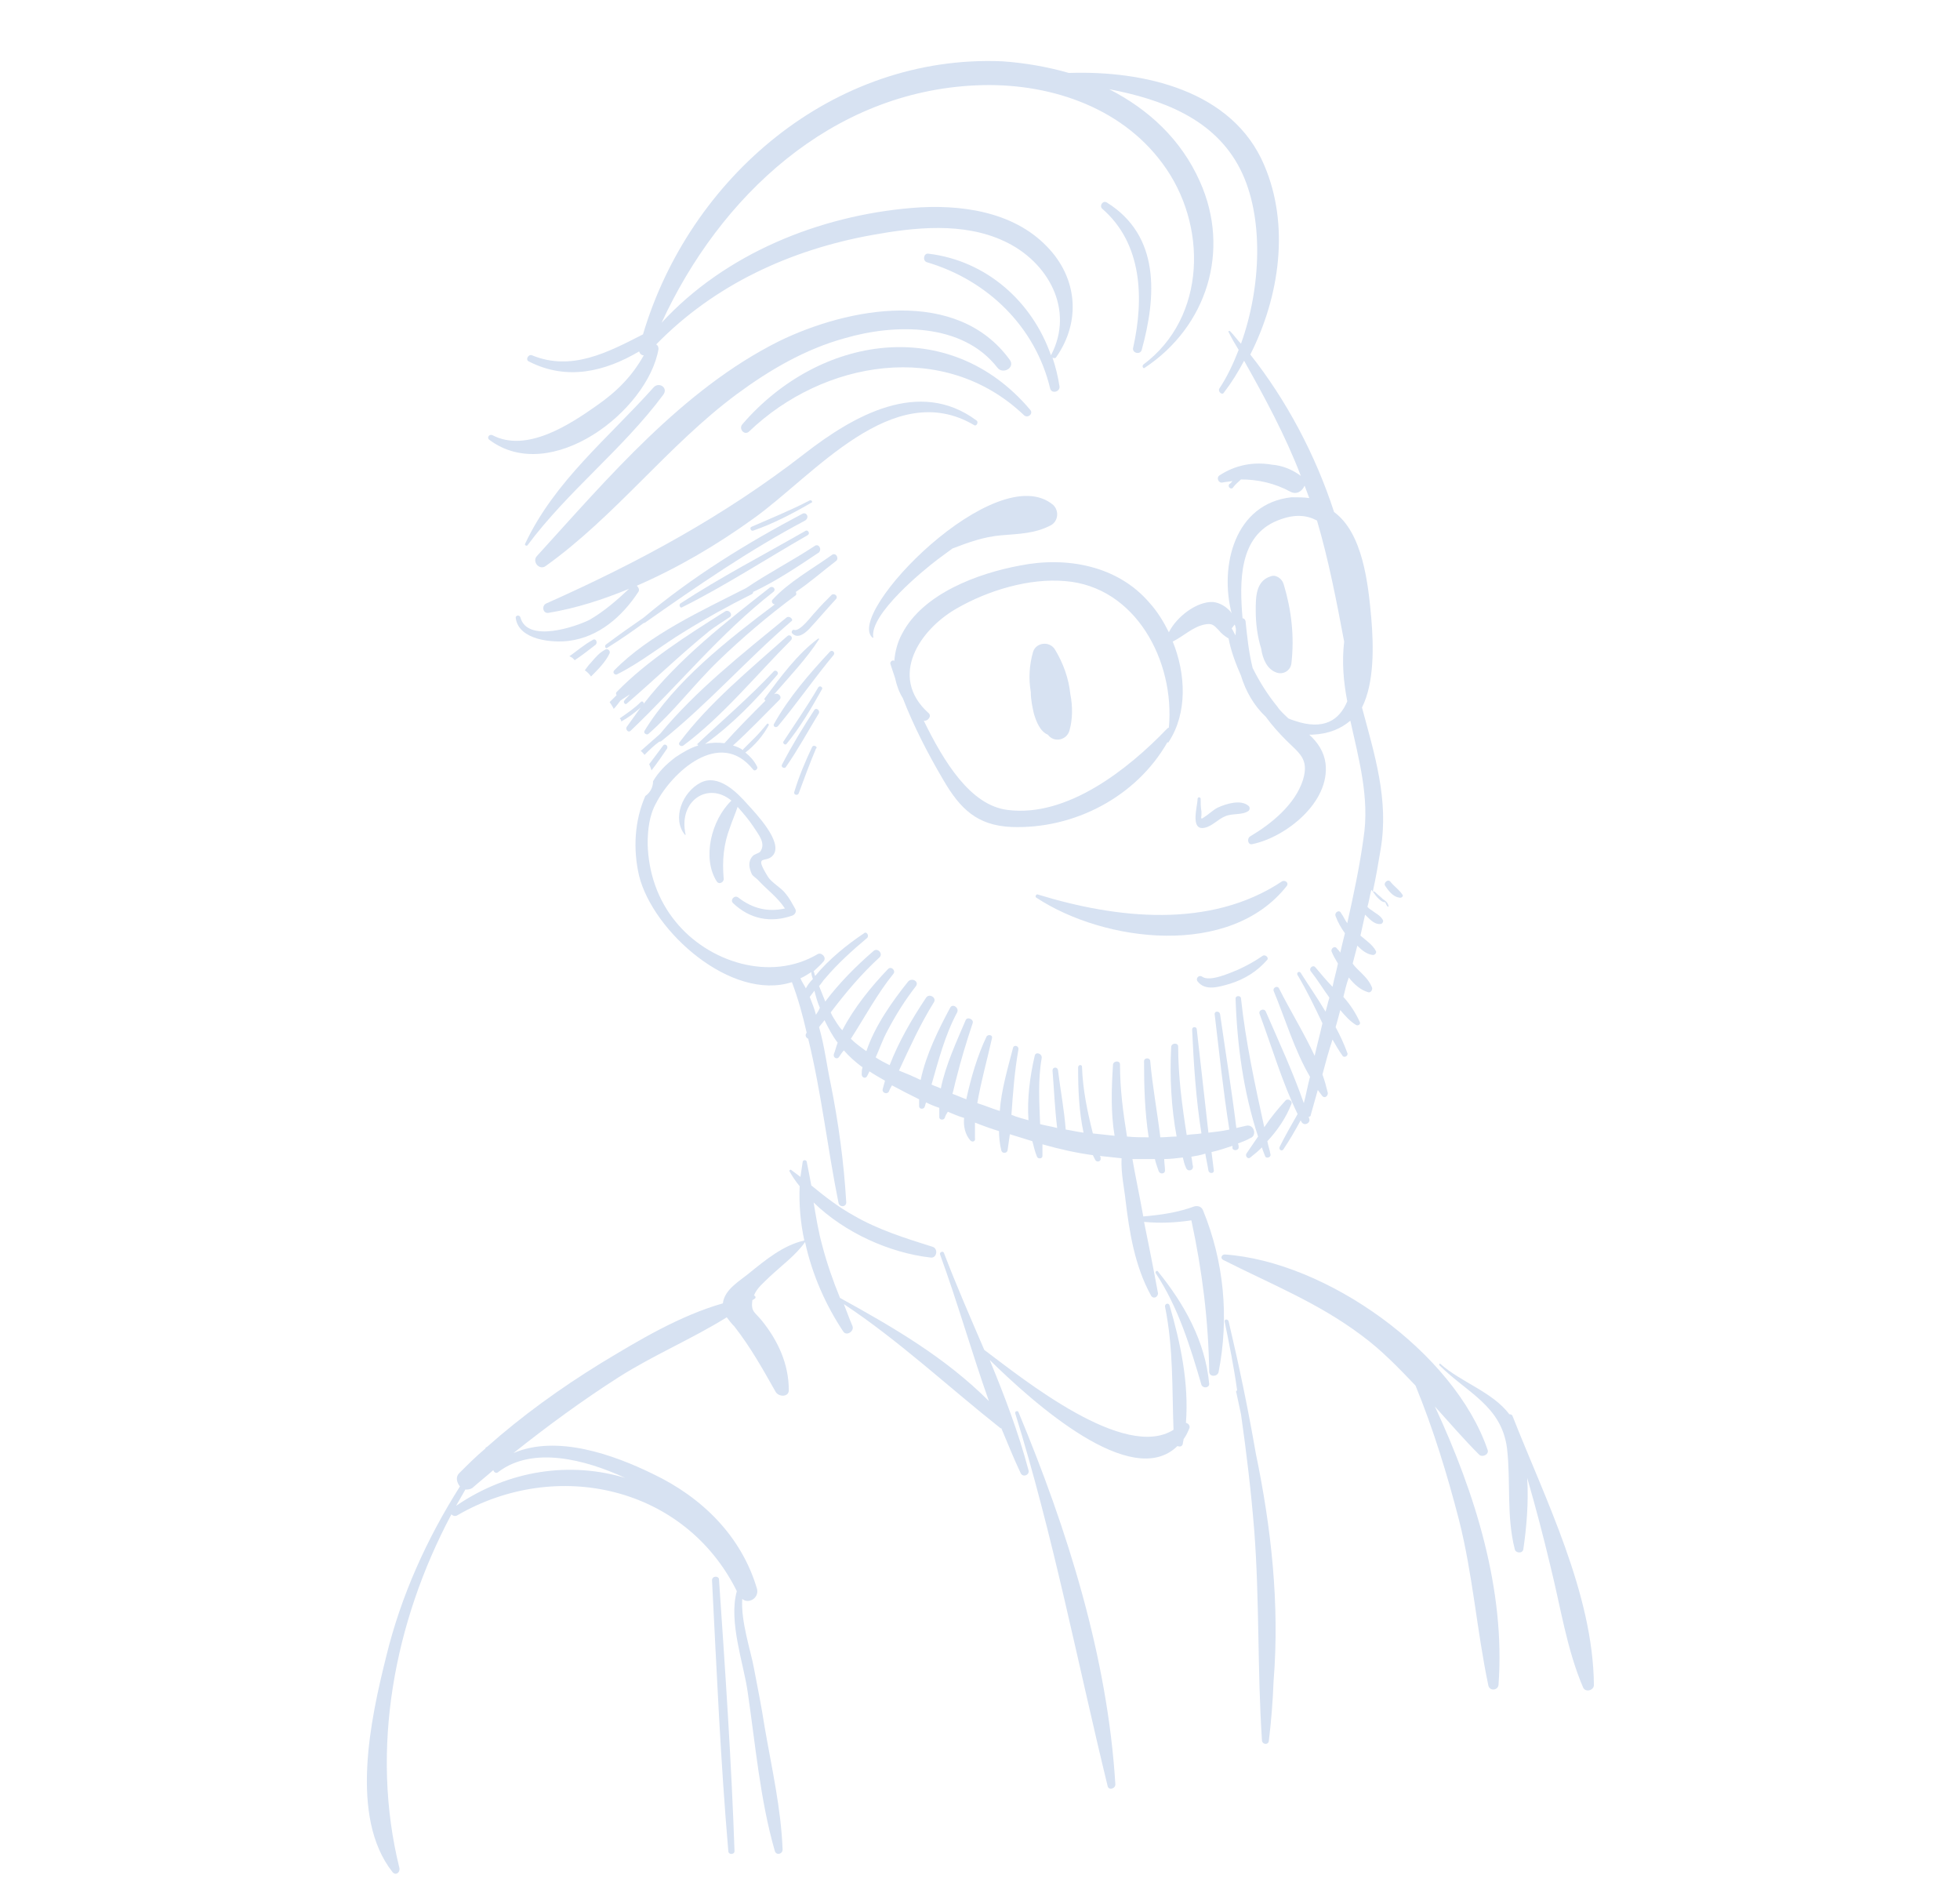<?xml version="1.0" encoding="utf-8"?>
<!-- Generator: Adobe Illustrator 18.0.0, SVG Export Plug-In . SVG Version: 6.00 Build 0)  -->
<!DOCTYPE svg PUBLIC "-//W3C//DTD SVG 1.1//EN" "http://www.w3.org/Graphics/SVG/1.1/DTD/svg11.dtd">
<svg version="1.1" id="Socialmedia_Icons_and_cartoons"
	 xmlns="http://www.w3.org/2000/svg" xmlns:xlink="http://www.w3.org/1999/xlink" x="0px" y="0px" viewBox="0 0 252.7 244"
	 enable-background="new 0 0 252.7 244" xml:space="preserve">
<g>
	<g>
		<path fill="#D7E2F2" d="M165.7,141.9c-1,1.1-1.9,2.2-2.7,3.4c-1.2-5.5-2.4-11-3-16.6c0-0.4-0.7-0.4-0.7,0c0.2,6,1,12,2.9,17.8
			c-0.5,0.7-1,1.5-1.5,2.2c-0.2,0.3,0.2,0.8,0.5,0.5c0.5-0.4,1-0.8,1.5-1.3c0.1,0.4,0.3,0.8,0.4,1.1c0.1,0.4,0.8,0.2,0.7-0.2
			c-0.1-0.6-0.3-1.1-0.4-1.7c1.3-1.4,2.4-3,3.1-4.8C166.7,141.9,166,141.5,165.7,141.9z"/>
		<path fill="#D7E2F2" d="M138,89.5c-0.2-2-0.9-4-2-5.8c-0.7-1.1-2.4-0.9-2.8,0.3c-0.5,1.7-0.6,3.5-0.3,5.2c0,1,0.2,1.9,0.4,2.8
			c0.3,1,0.8,2.3,1.8,2.7c0,0,0,0,0,0c0.8,1.1,2.5,0.7,2.8-0.6C138.3,92.7,138.3,91,138,89.5z"/>
		<path fill="#D7E2F2" d="M165.5,75.3c-0.2-0.7-1-1.3-1.7-1c-1.9,0.6-1.9,2.7-1.9,4.4c0,1.6,0.2,3.3,0.7,4.9c0.2,1.4,0.8,2.7,2,3.1
			c0.9,0.3,1.8-0.3,1.9-1.2C166.9,82,166.5,78.6,165.5,75.3z"/>
		<path fill="#D7E2F2" d="M135.8,65.1c-7.3-6.2-27,14-23.3,17.1c0,0,0.1,0,0.1,0c-0.6-3,6.7-8.9,8.3-10.1c0.4-0.3,1.1-0.8,1.9-1.4
			c2.1-0.8,4-1.5,6.3-1.7c2.3-0.2,4.3-0.2,6.4-1.3C136.4,67.2,136.6,65.9,135.8,65.1z"/>
		<path fill="#D7E2F2" d="M161,103.9c-1-0.9-2.9-0.3-4,0.2c-0.6,0.3-1.2,0.9-1.7,1.2c-0.4,0.3-0.5,0.3-0.4-0.2c0-0.2,0-0.3,0-0.5
			c-0.1-0.6-0.1-1.1-0.1-1.6c0-0.3-0.4-0.3-0.4,0c0,0.9-1,4.1,0.9,3.7c1-0.2,1.7-1.1,2.7-1.5c1-0.4,2.2-0.1,3-0.7
			C161.1,104.4,161.2,104.1,161,103.9z"/>
		<path fill="#D7E2F2" d="M165.3,113.6c-9.3,6.2-21.4,4.8-31.5,1.7c-0.2-0.1-0.4,0.3-0.2,0.4c8.8,5.8,25,7.8,32.3-1.5
			C166.2,113.8,165.7,113.4,165.3,113.6z"/>
		<path fill="#D7E2F2" d="M162.8,123.2c-1,0.7-2.1,1.3-3.2,1.8c-1,0.4-3.6,1.6-4.6,0.9c-0.4-0.3-0.9,0.2-0.6,0.6
			c1,1.3,2.8,0.7,4.2,0.3c1.9-0.6,3.5-1.6,4.8-3.1C163.6,123.4,163.1,123,162.8,123.2z"/>
		<path fill="#D7E2F2" d="M107.8,102.2"/>
		<path fill="#D7E2F2" d="M102.5,117.1c-0.4-0.7-0.7-1.3-1.2-1.9c-0.6-0.8-1.8-1.4-2.3-2.2c-1.9-3.1-0.2-1.6,0.7-2.8
			c1.3-1.7-2.4-5.5-3.3-6.5c-1.4-1.6-3.8-4-6.1-2.8c-2.3,1.2-3.7,4.6-2,6.7c0,0,0.1,0,0.1,0c-1-4.4,2.9-6.9,5.9-4.4
			c-2.6,2.5-3.8,7.4-1.9,10.4c0.3,0.5,1,0.1,0.9-0.4c-0.2-2.3,0-4.4,0.8-6.5c0.3-0.9,0.7-1.8,1-2.7c0.7,0.8,1.4,1.6,2,2.5
			c0.7,1.1,1.7,2.2,0.9,3.3c-0.2,0.2-0.8,0.3-1,0.6c-0.6,0.7-0.4,1.5-0.1,2.2c0.1,0.3,0.5,0.5,0.8,0.8c1.3,1.4,2.5,2.2,3.5,3.7
			c-2.2,0.5-4.2,0-6-1.4c-0.5-0.4-1.1,0.3-0.7,0.7c2.2,2.1,4.9,2.6,7.7,1.6C102.6,117.8,102.7,117.4,102.5,117.1z"/>
		<path fill="#D7E2F2" d="M180.8,115.3c-0.4-0.6-1-1-1.5-1.6c-0.3-0.5-1,0.1-0.7,0.5c0.4,0.6,1,1.4,1.8,1.5
			C180.7,115.8,181,115.5,180.8,115.3z"/>
		<path fill="#D7E2F2" d="M160.7,145.1c-0.4,0.1-0.9,0.2-1.3,0.3c-0.6-4.9-1.4-9.8-2.1-14.7c-0.1-0.4-0.7-0.4-0.7,0
			c0.6,5,1.1,9.9,1.9,14.9c-0.9,0.2-1.8,0.3-2.7,0.4c-0.5-4.4-1-8.9-1.5-13.3c0-0.4-0.6-0.4-0.6,0c0.2,4.5,0.5,9,1.2,13.4
			c-0.6,0.1-1.3,0.1-1.9,0.2c-0.6-3.8-1.1-7.6-1.1-11.4c0-0.5-0.8-0.5-0.9,0c-0.2,3.9,0,7.8,0.7,11.6c-0.7,0-1.4,0.1-2.1,0.1
			c-0.4-3.3-1-6.5-1.3-9.8c0-0.5-0.8-0.5-0.8,0c0,3.3,0.1,6.6,0.6,9.8c-0.9,0-1.8,0-2.8-0.1c-0.5-3.1-0.9-6.1-0.9-9.3
			c0-0.5-0.8-0.5-0.9,0c-0.2,3.1-0.3,6.2,0.2,9.2c-0.9-0.1-1.9-0.2-2.8-0.3c-0.7-2.8-1.3-5.6-1.4-8.6c0-0.3-0.5-0.3-0.5,0.1
			c0,2.8,0.1,5.6,0.7,8.4c-0.8-0.1-1.6-0.3-2.3-0.4c-0.2-2.6-0.7-5.2-1-7.7c-0.1-0.4-0.7-0.4-0.7,0.1c0.2,2.5,0.3,5,0.6,7.4
			c-0.7-0.2-1.5-0.3-2.2-0.5c-0.1-2.8-0.3-5.6,0.2-8.5c0.1-0.6-0.8-0.9-0.9-0.3c-0.6,2.6-1,5.5-0.8,8.3c-0.7-0.2-1.5-0.4-2.2-0.7
			c0.2-2.8,0.4-5.6,0.9-8.4c0.1-0.5-0.6-0.7-0.7-0.2c-0.7,2.7-1.5,5.4-1.7,8.1c-1-0.3-1.9-0.7-2.9-1c0.5-2.9,1.3-5.7,1.9-8.4
			c0.1-0.4-0.5-0.5-0.7-0.2c-1.2,2.5-2,5.3-2.6,8c0,0,0,0.1,0,0.1c-0.6-0.2-1.2-0.5-1.8-0.7c0.2-0.7,0.3-1.3,0.5-2
			c0.6-2.4,1.3-4.7,2.1-7.1c0.2-0.5-0.7-0.9-0.9-0.4c-1.1,2.6-2.6,5.8-3.2,8.8c-0.4-0.2-0.8-0.3-1.2-0.5c0.9-3.1,1.7-6.3,3.3-9.3
			c0.3-0.6-0.6-1.2-0.9-0.6c-1.5,2.8-3.1,6-3.8,9.3c-0.3-0.1-0.6-0.3-0.9-0.4c-0.6-0.3-1.2-0.5-1.9-0.8c1.4-3,2.7-5.9,4.5-8.8
			c0.4-0.6-0.6-1.2-1-0.6c-1.8,2.7-3.5,5.6-4.7,8.7c-0.6-0.3-1.2-0.6-1.8-1c0.5-1.1,0.9-2.3,1.5-3.4c1.1-2.1,2.3-4,3.7-5.8
			c0.4-0.6-0.5-1.1-1-0.6c-2,2.5-4.3,5.7-5.4,9c-0.7-0.5-1.4-1-2-1.6c1.8-2.8,3.4-5.8,5.5-8.4c0.3-0.4-0.3-1-0.7-0.6
			c-2.2,2.3-4.4,5-5.9,7.9c-0.3-0.3-0.5-0.6-0.7-0.9c-0.3-0.5-0.6-0.9-0.8-1.4c1.9-2.5,3.9-4.9,6.3-7.1c0.5-0.5-0.3-1.3-0.8-0.8
			c-2.2,1.9-4.4,4.1-6.2,6.5c-0.3-0.7-0.5-1.3-0.8-2c0.3-0.3,0.5-0.7,0.8-1c1.6-1.9,3.5-3.6,5.4-5.2c0.3-0.3-0.1-0.9-0.4-0.6
			c-2.1,1.4-4.5,3.3-6.3,5.5c-0.1-0.2-0.1-0.4-0.2-0.6c0.4-0.4,0.9-0.8,1.3-1.3c0.4-0.5-0.3-1.2-0.8-0.9c-6.1,3.6-14.1,1-18.3-4.2
			c-2.3-2.8-3.5-6.3-3.6-10c0-1.8,0.2-3.7,1.1-5.3c2-3.9,8.2-9.7,12.5-4.3c0.2,0.3,0.7-0.1,0.5-0.4c-0.4-0.8-0.9-1.3-1.5-1.8
			c0,0,0,0,0,0c1.2-0.9,2.3-2.2,3-3.5c0.1-0.1-0.1-0.3-0.2-0.2c-0.5,0.6-1,1.2-1.5,1.7c-0.5,0.5-1.1,1.1-1.6,1.6c0,0,0,0.1,0,0.1
			c-0.4-0.3-0.9-0.5-1.3-0.6c2.1-1.9,4-3.9,6-5.9c0.4-0.4-0.2-1-0.7-0.7c2-2.3,4.2-4.6,5.8-7.1c0,0,0-0.1-0.1-0.1
			c-2.7,2-4.9,5-6.9,7.7c-0.1,0.1,0,0.3,0.1,0.3c-1.8,1.8-3.6,3.6-5.3,5.5c-0.8-0.1-1.6-0.1-2.5,0.1c3.5-2.5,6.5-5.6,9.3-8.9
			c0.3-0.3-0.2-0.8-0.5-0.4c-3.1,3.3-6.5,6.2-9.9,9.4C90,95.9,90,96,90,96.1c-1,0.3-2,0.9-2.9,1.5c-1.2,0.9-2.2,1.9-2.9,3.1
			c0,0.8-0.4,1.5-1,1.9c-1.4,3.2-1.6,6.9-0.8,10.3c1.8,7.2,11.9,16.2,19.7,13.7c0.8,2.1,1.4,4.3,1.9,6.5c0,0.1-0.1,0.1-0.1,0.2
			c-0.1,0.3,0.1,0.5,0.3,0.6c1.7,6.9,2.5,14.2,3.9,21.1c0.1,0.7,1.1,0.6,1-0.1c-0.3-5.1-1-10.2-2-15.2c-0.5-2.3-0.8-4.9-1.5-7.3
			c0.2-0.3,0.5-0.6,0.7-0.9c0.5,1,1,2,1.7,2.9c-0.2,0.5-0.3,1-0.5,1.5c-0.1,0.5,0.5,0.7,0.7,0.3c0.2-0.3,0.4-0.6,0.6-0.8
			c0.7,0.8,1.5,1.5,2.3,2.1c0,0,0.1,0,0.1,0.1c-0.1,0.3-0.1,0.6-0.1,0.9c0,0.4,0.5,0.6,0.7,0.2c0.1-0.2,0.2-0.4,0.3-0.6
			c0.6,0.4,1.3,0.8,2,1.2c-0.1,0.4-0.2,0.7-0.3,1.1c-0.1,0.5,0.6,0.7,0.8,0.3c0.1-0.3,0.3-0.6,0.4-0.8c1.1,0.6,2.3,1.2,3.5,1.8
			c0,0.3,0,0.6,0,0.9c0,0.4,0.6,0.4,0.7,0.1c0.1-0.2,0.1-0.4,0.2-0.6c0.6,0.3,1.1,0.5,1.7,0.7c0,0.4,0,0.8,0,1.2
			c0,0.4,0.6,0.4,0.7,0.1c0.1-0.3,0.2-0.5,0.4-0.8c0.7,0.3,1.4,0.6,2.1,0.8c-0.1,1,0.1,2.1,0.8,2.9c0.3,0.3,0.7,0.1,0.6-0.3
			c0-0.7,0-1.4,0-2c1,0.4,2.1,0.8,3.1,1.1c0,0.8,0.1,1.7,0.3,2.5c0.1,0.4,0.7,0.4,0.8,0c0.1-0.7,0.2-1.4,0.3-2.1
			c1,0.3,1.9,0.6,2.9,0.9c0.2,0.7,0.3,1.3,0.6,2c0.1,0.3,0.7,0.3,0.7-0.1c0-0.5,0-1,0-1.5c2.1,0.6,4.3,1.1,6.5,1.4
			c0.1,0.2,0.2,0.4,0.3,0.6c0.2,0.4,0.8,0.2,0.7-0.2c0-0.1,0-0.2-0.1-0.3c0.9,0.1,1.9,0.2,2.8,0.3c-0.1,1.9,0.4,4.2,0.5,5.3
			c0.5,4.2,1.2,8.6,3.3,12.4c0.3,0.5,0.9,0.2,0.9-0.3c-0.1-0.6-0.9-4.8-1.8-9.2c2.1,0.2,4.1,0.1,6.1-0.2c1.4,6.5,2.2,12.9,2.3,19.5
			c0,0.7,1,0.7,1.2,0.1c1.4-7.1,0.7-14.3-2-20.9c-0.2-0.5-0.7-0.6-1.1-0.5c-2.2,0.8-4.3,1.1-6.6,1.3c-0.5-2.8-1.1-5.6-1.4-7.4
			c1,0,1.9,0,2.9,0c0.1,0.5,0.3,1,0.5,1.6c0.2,0.4,0.8,0.3,0.8-0.1c0-0.5-0.1-1-0.1-1.5c0.8,0,1.6-0.1,2.4-0.2
			c0.1,0.4,0.2,0.9,0.4,1.3c0.2,0.6,1,0.4,0.9-0.2c-0.1-0.4-0.1-0.8-0.2-1.2c0.6-0.1,1.2-0.2,1.8-0.4c0.1,0.7,0.3,1.5,0.4,2.2
			c0.1,0.4,0.7,0.4,0.7,0c-0.1-0.8-0.2-1.6-0.3-2.4c0.9-0.2,1.8-0.5,2.7-0.8c0,0.1,0,0.2,0,0.3c0.1,0.4,0.8,0.3,0.8-0.1
			c0-0.2,0-0.3-0.1-0.5c0.5-0.2,1.1-0.4,1.6-0.7C162.1,146.4,161.7,144.9,160.7,145.1z M103.9,127.4c-0.2-0.4-0.5-0.8-0.7-1.3
			c0.5-0.2,0.9-0.5,1.4-0.8c0,0.3,0.1,0.6,0.2,0.9C104.4,126.6,104.1,127,103.9,127.4z M105.2,130.8c-0.2-0.8-0.5-1.5-0.8-2.3
			c0.2-0.3,0.4-0.5,0.6-0.8c0.2,0.8,0.4,1.5,0.7,2.2C105.6,130.2,105.4,130.5,105.2,130.8z"/>
		<path fill="#D7E2F2" d="M107,84c-2.7,2.9-5.3,5.9-7.2,9.3c-0.2,0.3,0.2,0.6,0.5,0.3c2.5-3,4.7-6.2,7.2-9.2
			C107.7,84.1,107.3,83.7,107,84z"/>
		<path fill="#D7E2F2" d="M105.5,88.6c-1.4,2.4-3,4.7-4.5,7c-0.1,0.2,0.2,0.5,0.4,0.3c1.8-2.2,3.2-4.6,4.6-7.1
			C106.1,88.6,105.7,88.3,105.5,88.6z"/>
		<path fill="#D7E2F2" d="M105,91.5c-1.5,2.3-2.9,4.6-4.2,7.1c-0.1,0.3,0.3,0.5,0.5,0.3c1.6-2.3,2.9-4.7,4.3-7
			C105.7,91.5,105.2,91.2,105,91.5z"/>
		<path fill="#D7E2F2" d="M104.7,96.3c-0.9,1.9-1.7,3.8-2.3,5.8c-0.1,0.4,0.5,0.5,0.6,0.1c0.7-1.9,1.4-3.8,2.2-5.7
			C105.5,96.3,104.9,95.9,104.7,96.3z"/>
		<path fill="#D7E2F2" d="M101.5,82c-4.7,4.2-10.1,8.6-13.9,13.7c-0.2,0.3,0.2,0.6,0.5,0.4c5.1-3.8,9.4-9.1,13.9-13.6
			C102.3,82.1,101.8,81.7,101.5,82z"/>
		<path fill="#D7E2F2" d="M101.4,79.6c-5.6,4.6-11.7,9.4-16.3,15c-0.8,0.7-1.7,1.5-2.5,2.2c0.2,0.1,0.3,0.3,0.5,0.5
			c0.6-0.6,1.2-1.2,1.9-1.7c0.1,0,0.2,0,0.3-0.1c5.9-4.7,11-10.5,16.7-15.4C102.4,79.9,101.8,79.3,101.4,79.6z"/>
		<path fill="#D7E2F2" d="M107.3,71.5c-2.5,1.8-5.6,3.5-7.7,5.8c-0.2,0.2,0,0.6,0.3,0.6c-6.1,4.6-12.9,9.9-16.8,16.3
			c-0.2,0.3,0.3,0.6,0.5,0.4c3.3-2.9,5.9-6.4,9-9.4c3.1-3,6.4-5.8,9.9-8.4c0.2-0.1,0.2-0.3,0.1-0.5c1.8-1.2,3.5-2.7,5.2-4
			C108.2,72,107.8,71.2,107.3,71.5z"/>
		<path fill="#D7E2F2" d="M99.3,75.7c-5.6,4.4-11.8,9.2-16.3,15c0-0.2-0.2-0.4-0.4-0.2c-0.8,0.8-1.7,1.4-2.7,2.1
			c0.1,0.1,0.2,0.2,0.2,0.4c0.9-0.5,1.7-1.1,2.5-1.8c-0.6,0.8-1.2,1.7-1.8,2.5c-0.2,0.3,0.2,0.8,0.5,0.5
			c6.2-5.9,11.5-12.5,18.4-17.9C100.1,76,99.7,75.5,99.3,75.7z"/>
		<path fill="#D7E2F2" d="M93.5,78.8c-4.9,3.1-10,6.3-14,10.4c-0.1,0.1-0.1,0.3,0,0.4c-0.3,0.3-0.6,0.6-0.9,0.9
			c0.2,0.3,0.4,0.6,0.5,0.8c0,0,0,0,0,0.1c0.3-0.3,0.6-0.7,0.9-1.1c0.4-0.3,0.8-0.5,1.2-0.8c-0.2,0.3-0.5,0.5-0.7,0.8
			c-0.2,0.2,0.1,0.6,0.3,0.4c3.6-3.1,7-6.4,10.7-9.4c0.8-0.6,1.6-1.1,2.5-1.7C94.6,79.3,94,78.5,93.5,78.8z"/>
		<path fill="#D7E2F2" d="M85.5,96.1c-0.6,0.8-1.2,1.6-1.8,2.4c0.1,0.2,0.2,0.5,0.3,0.8c0.7-0.9,1.4-1.9,2-2.8
			C86.2,96.1,85.7,95.8,85.5,96.1z"/>
		<path fill="#D7E2F2" d="M107.2,76.7c-0.7,0.7-1.4,1.4-2,2.1c-0.6,0.6-2,2.6-2.8,2.4c-0.2-0.1-0.4,0.2-0.3,0.4
			c0.7,0.8,1.6,0.1,2.2-0.5c1.2-1.3,2.3-2.6,3.5-3.9C108.1,76.8,107.5,76.4,107.2,76.7z"/>
		<path fill="#D7E2F2" d="M105,70.4c-2.9,1.9-6,3.5-8.8,5.4c-5.7,2.9-12.5,6-17,10.6c-0.3,0.3,0.1,0.7,0.4,0.5
			c3-1.5,5.7-3.7,8.5-5.4c2.9-1.8,5.8-3.4,8.8-4.9c0.2-0.1,0.2-0.2,0.2-0.3c3-1.4,5.8-3.3,8.5-5.1C106,70.7,105.5,70,105,70.4z"/>
		<path fill="#D7E2F2" d="M103.9,68.4c-5.4,3.1-11,6-16.2,9.4c-0.2,0.2,0,0.6,0.2,0.5c5.6-2.8,10.8-6.2,16.2-9.3
			C104.5,68.8,104.2,68.3,103.9,68.4z"/>
		<path fill="#D7E2F2" d="M103.5,66.2C96.3,70,89.3,74.3,83,79.6c-1.6,1.1-3.3,2.3-4.9,3.5c-0.2,0.2,0,0.6,0.2,0.4
			c1.6-1,3.2-2.1,4.7-3.2c0,0,0,0,0.1,0c6.7-4.7,13.5-9.4,20.7-13.2C104.4,66.7,104,66,103.5,66.2z"/>
		<path fill="#D7E2F2" d="M104.4,64.5c-2.5,1.3-5,2.3-7.5,3.4c-0.3,0.1-0.1,0.6,0.2,0.5c2.6-0.9,5.1-2.2,7.5-3.6
			C104.8,64.8,104.7,64.4,104.4,64.5z"/>
		<path fill="#D7E2F2" d="M179,116.7c-0.1-0.4-0.4-0.6-0.7-0.8c-0.3-0.3-0.7-0.6-1-0.9c-0.1-0.1-0.2-0.1-0.3-0.1
			c0.4-1.8,0.7-3.6,1-5.4c1.1-6.4-0.8-12.3-2.4-18.3c1.6-3.2,1.5-7.9,1.2-11.5c-0.4-4.5-1.1-11-4.8-13.7
			c-2.4-7.4-6.2-14.5-10.8-20.3c3.8-7.5,5.1-16.7,1.8-24.4c-4.1-9.7-15.6-12.2-25.1-11.9c0,0-0.1,0-0.1,0c-2.8-0.8-5.7-1.3-8.6-1.5
			c-21.8-0.9-40.3,15-46.3,35.2c-4.5,2.3-9.2,4.8-14.3,2.7c-0.5-0.2-0.9,0.6-0.4,0.8c4.9,2.5,9.8,1.3,14.2-1.3
			c0.1,0.3,0.3,0.5,0.6,0.5c-1.5,2.7-3.5,4.7-6.1,6.5c-3.4,2.4-9,6.1-13.4,3.8c-0.4-0.2-0.8,0.3-0.4,0.6C71,62.6,83.5,53,84.9,45
			c0-0.3-0.1-0.5-0.3-0.6c7.5-7.7,17.3-12.2,27.8-14.1c5.5-1,11.8-1.7,17.1,0.8c5.6,2.6,9.1,8.8,6,14.7c-2.4-6.9-8.3-12.2-15.8-13.1
			c-0.6-0.1-0.8,0.9-0.2,1.1c7.8,2.3,14,8.3,15.9,16.3c0.2,0.7,1.3,0.4,1.2-0.3c-0.2-1.3-0.5-2.5-0.9-3.7c0.2,0.1,0.4,0.1,0.5-0.1
			c3.2-4.6,2.7-10.2-1.2-14.2c-4.4-4.6-11.3-5.5-17.4-5c-12,1-24.1,5.9-32.3,14.8c7.5-16.3,21.9-29.8,40.6-30.6
			c9-0.4,18.5,2.6,24,10.1c5.8,7.8,5.7,19.8-2.5,25.9c-0.2,0.2,0,0.6,0.2,0.4c8-5.3,11.1-15.1,7.1-24c-2.4-5.4-6.6-9.3-11.7-11.9
			c6.8,1.3,13.6,3.8,16.9,10.3c3.1,6.1,2.7,15.3,0.1,22.5c-0.5-0.5-0.9-1.1-1.4-1.6c-0.1-0.1-0.3,0-0.2,0.1c0.4,0.8,0.8,1.5,1.3,2.3
			c-0.7,1.8-1.5,3.5-2.5,5c-0.2,0.4,0.4,0.9,0.6,0.5c1-1.3,1.8-2.6,2.6-4.1c2.7,4.8,5.3,9.6,7.3,14.8c0,0,0,0.1,0.1,0.1
			c-1.2-0.9-2.5-1.4-3.8-1.5c-2.3-0.4-4.7,0-6.8,1.4c-0.4,0.3-0.1,1,0.4,0.9c0.4-0.1,0.9-0.1,1.3-0.2c-0.1,0.1-0.2,0.3-0.4,0.4
			c-0.3,0.4,0.3,0.8,0.5,0.4c0.3-0.4,0.7-0.7,1-1c2.2,0,4.4,0.5,6.4,1.6c0.8,0.4,1.5-0.1,1.8-0.8c0.2,0.5,0.4,1.1,0.6,1.6
			c-0.7-0.1-1.5-0.1-2.3-0.1c-7.3,0.8-9.3,8.8-7.7,15c0-0.1-0.1-0.1-0.1-0.2c-0.6-0.7-1.4-1.2-2.3-1.3c-2.1-0.1-4.7,1.9-5.7,3.9
			c-0.7-1.4-1.5-2.7-2.5-3.8c-4.1-4.8-10.7-6-16.7-4.8c-5.4,1-12.5,3.6-15.2,8.8c-0.6,1.1-0.9,2.3-1,3.5c-0.2-0.2-0.6,0.1-0.5,0.4
			c0.2,0.6,0.4,1.2,0.6,1.8c0.2,0.9,0.5,1.8,1,2.6c1.4,3.6,3.2,7.1,5.2,10.5c2.2,3.8,4.4,5.9,8.8,6.1c8.1,0.3,16.1-3.9,20.1-10.9
			c0.1,0,0.2,0,0.2-0.1c2.4-3.7,2.2-8.7,0.5-12.9c1.4-0.7,2.6-1.9,4.1-2.2c1-0.2,1.2,0.1,1.8,0.7c0.4,0.5,0.8,0.8,1.3,1.1
			c0.3,1.6,0.9,3.2,1.6,4.8c0.6,2,1.7,3.9,3.2,5.3c0.8,1.1,1.7,2.1,2.6,3c1.7,1.7,3,2.4,2.2,5.1c-1,3.2-4.1,5.7-6.8,7.3
			c-0.5,0.3-0.3,1.2,0.3,1c4.3-0.9,10-5.4,9.4-10.4c-0.2-1.5-1-2.7-2.1-3.7c0.1,0,0.3,0,0.4,0c2.2-0.1,3.7-0.8,4.9-1.8
			c1.1,5,2.5,10,1.7,15.1c-0.5,3.7-1.3,7.4-2.1,11c-0.3-0.4-0.5-0.9-0.8-1.3c-0.2-0.5-0.9-0.1-0.7,0.4c0.3,0.8,0.7,1.5,1.2,2.2
			c-0.2,0.8-0.4,1.6-0.6,2.5c-0.1-0.2-0.3-0.4-0.4-0.5c-0.3-0.5-0.9,0-0.7,0.4c0.2,0.5,0.5,1,0.8,1.5c-0.2,1-0.5,2-0.7,3
			c-0.8-0.8-1.5-1.7-2.2-2.5c-0.3-0.4-0.9,0.1-0.6,0.5c0.8,1,1.6,2.3,2.4,3.4c-0.2,0.6-0.3,1.2-0.5,1.8c-1-1.7-2.2-3.4-3.2-5
			c-0.2-0.3-0.6,0-0.4,0.3c1.2,2,2.2,4.1,3.2,6.2c-0.3,1.4-0.7,2.8-1,4.2c-1.4-3-3.2-5.9-4.6-8.7c-0.2-0.4-0.8-0.1-0.7,0.3
			c1.5,3.6,2.7,7.7,4.7,11.1c-0.3,1.1-0.5,2.3-0.8,3.4c-1.4-4-3.2-7.9-4.9-11.8c-0.2-0.5-1-0.2-0.8,0.3c1.6,4.3,2.9,8.8,4.9,12.9
			c-0.8,1.4-1.6,2.8-2.3,4.2c-0.2,0.4,0.3,0.7,0.5,0.3c0.8-1.2,1.5-2.4,2.2-3.7c0,0.1,0.1,0.2,0.1,0.2c0.3,0.6,1.2,0.2,1-0.4
			c0-0.1-0.1-0.2-0.1-0.2c0.2-0.1,0.3-0.1,0.3-0.3c0.3-1.1,0.6-2.1,0.9-3.2c0.2,0.3,0.4,0.5,0.6,0.8c0.3,0.3,0.7,0,0.7-0.4
			c-0.2-0.8-0.4-1.6-0.7-2.4c0.4-1.5,0.8-3,1.3-4.5c0.4,0.7,0.8,1.4,1.3,2.1c0.2,0.3,0.8,0,0.6-0.4c-0.4-1.1-0.9-2.2-1.5-3.3
			c0.2-0.7,0.4-1.4,0.6-2.2c0.6,0.7,1.2,1.4,2,1.9c0.3,0.2,0.7-0.1,0.5-0.4c-0.5-1.1-1.2-2.2-2.1-3.2c0.2-0.8,0.4-1.7,0.7-2.5
			c0.7,0.9,1.5,1.6,2.5,1.9c0.3,0.1,0.6-0.3,0.5-0.6c-0.4-1-1.1-1.6-1.9-2.4c-0.2-0.2-0.4-0.4-0.6-0.7c0.2-0.8,0.4-1.5,0.6-2.3
			c0.6,0.6,1.2,1.1,2,1.2c0.3,0,0.5-0.3,0.4-0.5c-0.4-0.8-1.3-1.4-2-2c0.2-0.9,0.4-1.8,0.6-2.7c0.1,0.1,0.1,0.1,0.2,0.2
			c0.5,0.5,1.1,1.1,1.8,1c0.2,0,0.4-0.3,0.3-0.5c-0.3-0.6-1-0.9-1.5-1.3c-0.2-0.1-0.4-0.3-0.5-0.4c0.2-0.7,0.3-1.4,0.5-2.2
			c0.3,0.3,0.5,0.7,0.8,1c0.3,0.3,0.6,0.6,1,0.6C178.9,117.1,179.1,116.9,179,116.7z M150.7,93.8c-0.1,0-0.2,0.1-0.3,0.2
			c-4.9,5.1-12.8,11.4-20.5,10.4c-4.8-0.6-8.2-6.2-10.8-11.5c0.5,0.1,1.1-0.6,0.6-1c-5.2-4.7-1.1-10.8,3.7-13.5
			c4-2.3,9.3-3.9,13.9-3.5C146.4,75.6,151.5,85.2,150.7,93.8z M159.3,81.9c-0.2-0.3-0.3-0.6-0.5-0.9c0.1-0.1,0.2-0.3,0.4-0.5
			c0,0.1,0.1,0.2,0.1,0.4C159.4,81.1,159.3,81.5,159.3,81.9z M166.9,92.9c-0.3-0.1-0.6-0.2-0.8-0.3c-0.5-0.5-1-0.9-1.4-1.5
			c-1.3-1.6-2.3-3.2-3.2-5c-0.5-2-0.7-4-0.9-5.9c0-0.3-0.2-0.5-0.4-0.5c-0.4-4.7-0.5-10.6,4.5-12.6c2.2-0.9,3.8-0.7,5.1,0
			c1.5,5.1,2.5,10.3,3.5,15.6c-0.3,2.6-0.1,5.1,0.4,7.7C172.7,92.8,170.7,94.2,166.9,92.9z"/>
		<path fill="#D7E2F2" d="M130.2,46.4c-6.8-9.4-20.8-6.8-29.8-2.4c-12.4,6.2-22,17.6-31.2,27.7c-0.6,0.7,0.3,1.8,1.1,1.3
			c9.1-6.5,15.8-15.6,24.7-22.2c4.2-3.1,8.8-5.8,13.9-7.2c6.5-1.9,15.2-2,19.7,3.8C129.3,48.3,130.9,47.4,130.2,46.4z"/>
		<path fill="#D7E2F2" d="M125.9,54.2c-7.4-5.5-15.9-0.6-22.2,4.3c-10.3,8-21.4,14-33.3,19.3c-0.6,0.3-0.4,1.3,0.3,1.2
			c3.6-0.6,7-1.7,10.4-3.1c-1.6,1.5-3.2,2.9-5.1,4c-1.8,0.9-8,3-8.9-0.3c-0.1-0.4-0.7-0.3-0.6,0.1c0.4,2.8,4.7,3.2,6.9,2.9
			c3.8-0.5,6.8-3.1,8.9-6.3c0.2-0.3,0-0.6-0.2-0.8c5.3-2.3,10.4-5.3,15.1-8.7c7.7-5.5,17.9-18.2,28.4-12
			C125.9,55,126.2,54.4,125.9,54.2z"/>
		<path fill="#D7E2F2" d="M84.3,49.9C78.4,56.5,71.5,62,67.7,70.1c-0.1,0.2,0.2,0.3,0.3,0.2c5.2-7,12.3-12.4,17.5-19.4
			C86.2,50,85,49.2,84.3,49.9z"/>
		<path fill="#D7E2F2" d="M142.7,26.1c-0.5-0.3-1,0.4-0.6,0.8c5.2,4.5,5.4,11.6,4,17.9c-0.2,0.7,0.9,1,1.1,0.3
			C149.1,38.2,149.6,30.4,142.7,26.1z"/>
		<path fill="#D7E2F2" d="M132.8,52.8c-10.4-12.3-27.2-9.6-37.1,1.9c-0.5,0.6,0.3,1.5,0.9,0.9c9.5-9.1,25.1-11.9,35.4-2.1
			C132.5,54,133.3,53.3,132.8,52.8z"/>
		<path fill="#D7E2F2" d="M76.2,87.2c0.9-0.9,1.9-1.9,2.4-3c0.1-0.3-0.2-0.6-0.5-0.5c-0.8,0.4-1.3,1-1.9,1.7c-0.3,0.3-0.5,0.6-0.8,1
			C75.7,86.6,76,86.9,76.2,87.2z"/>
		<path fill="#D7E2F2" d="M73.8,84.8c0.1,0.1,0.2,0.2,0.3,0.3c0.9-0.6,1.8-1.3,2.7-2c0.3-0.3,0-0.9-0.4-0.6c-1.1,0.6-2,1.4-3,2.1
			C73.5,84.6,73.6,84.7,73.8,84.8z"/>
	</g>
	<path fill="#D7E2F2" d="M152.9,183.4c0.4-5.1-0.7-10.3-2.1-15.1c-0.1-0.4-0.6-0.3-0.6,0.1c1.1,5.4,0.9,10.6,1.1,15.9
		c-6.3,4-19.2-6.4-24.4-10.3c-1.8-4.2-3.6-8.3-5.2-12.5c-0.1-0.3-0.6-0.1-0.5,0.2c2.3,6.3,4.1,12.7,6.3,18.9
		c-5.6-5.6-12.3-9.5-19.2-13.3c-0.9-2.2-1.7-4.5-2.3-6.8c-0.5-1.8-0.8-3.7-1.1-5.5c4,3.9,9.8,6.5,15.1,7.1c0.8,0.1,1-1.2,0.2-1.4
		c-3.5-1.1-7-2.2-10.1-4c-2-1.1-3.8-2.5-5.5-3.9c-0.2-1.1-0.4-2.1-0.6-3.1c-0.1-0.2-0.4-0.2-0.5,0c-0.1,0.7-0.2,1.4-0.3,2
		c-0.4-0.3-0.8-0.6-1.2-0.9c-0.1-0.1-0.3,0.1-0.2,0.2c0.4,0.7,0.8,1.3,1.3,1.9c-0.1,2.3,0.1,4.7,0.6,7c0,0,0,0,0,0
		c-2.7,0.6-5,2.5-7.1,4.2c-1.2,1-3.2,2.1-3.4,3.9c0,0,0,0,0,0c-5.6,1.6-10.9,4.8-15.7,7.7c-5.2,3.2-10.2,6.8-14.7,10.8
		c-0.1,0-0.1,0.1-0.2,0.1c0,0,0,0,0,0.1c-1.2,1-2.3,2.1-3.4,3.2c-0.5,0.5-0.3,1.2,0.1,1.7c-4.3,6.8-7.6,14.1-9.5,21.9
		c-2,8-4.8,20.7,0.8,27.8c0.4,0.5,1,0.1,0.9-0.5c-3.8-15.3-0.7-31.7,6.7-45.6c0.2,0.2,0.5,0.3,0.8,0.1c12.8-7.4,29.3-3.7,36,9.8
		c-1.1,3.9,0.9,9.4,1.4,13c1,6.8,1.6,13.9,3.5,20.5c0.2,0.6,1,0.4,1-0.2c-0.2-5.3-1.4-10.5-2.3-15.7c-0.4-2.6-0.9-5.1-1.4-7.7
		c-0.4-2.2-1.7-6-1.5-8.9c0.8,0.7,2.2-0.1,1.9-1.3c-2-6.8-7.1-11.8-13.4-14.8c-5.1-2.5-12.4-5.1-18-2.7c4.4-3.5,8.9-6.8,13.6-9.8
		c4.4-2.8,9.4-4.9,13.9-7.7c0.3,0.4,0.6,0.8,1,1.2c2.1,2.7,3.6,5.4,5.3,8.4c0.4,0.7,1.7,0.7,1.7-0.2c0-3.4-1.4-6.4-3.5-9
		c-0.9-1.1-1.4-1.1-1.2-2.6c0.1-0.1,0.2-0.1,0.3-0.2c0.2-0.1,0.1-0.4-0.1-0.4c0.4-1,1.2-1.6,2-2.4c1.6-1.5,3.4-2.8,4.6-4.5
		c0.9,4.2,2.7,8.2,4.9,11.5c0.4,0.7,1.5,0,1.2-0.7c-0.4-0.9-0.7-1.8-1.1-2.8c7.1,4.7,13.5,10.7,20.2,16c0,0,0,0,0.1,0
		c0.8,1.9,1.6,3.9,2.5,5.8c0.3,0.6,1.2,0.2,1-0.4c-1.3-4.9-3.1-9.6-5-14.2c5.6,5.5,18.3,16.9,24.2,11.1c0.3,0.1,0.6,0.1,0.7-0.3
		c0-0.2,0.1-0.4,0.1-0.6c0.3-0.4,0.5-0.8,0.7-1.3C153.5,183.9,153.3,183.5,152.9,183.4z M80.6,190.5c-7-2.1-14.9-1.1-21.8,3.6
		c0.4-0.7,0.8-1.4,1.2-2.1c0.3,0,0.6,0,0.9-0.2c0.9-0.8,1.8-1.5,2.7-2.3c0.1,0.3,0.4,0.5,0.7,0.2C68.7,186.4,75.4,188.1,80.6,190.5z
		"/>
	<path fill="#D7E2F2" d="M149.3,163.9c-0.1-0.2-0.4,0-0.3,0.2c2.9,4.4,4.4,9.3,5.9,14.4c0.2,0.5,1,0.4,1-0.1
		C155.4,172.9,152.7,168.1,149.3,163.9z"/>
	<path fill="#D7E2F2" d="M131.3,182c-0.1-0.2-0.5-0.1-0.4,0.2c4.9,15.8,8,32,11.9,48c0.1,0.6,1,0.4,1-0.2
		C142.8,213.6,137.6,197.1,131.3,182z"/>
	<path fill="#D7E2F2" d="M161.9,187.3c-1-5.8-2.2-11.5-3.5-17c-0.1-0.3-0.6-0.3-0.5,0.1c0.6,2.9,1.2,5.9,1.6,8.8
		c-0.1,0.1-0.2,0.2-0.1,0.3c0.2,0.9,0.4,1.9,0.6,2.8c0.7,4.9,1.3,9.9,1.7,14.9c0.7,9,0.4,18.1,1,27.1c0,0.6,0.9,0.7,0.9,0
		c0.3-2.5,0.5-5,0.6-7.6C165,206.8,163.9,196.9,161.9,187.3z"/>
	<path fill="#D7E2F2" d="M92.7,203.6c0-0.5-0.9-0.5-0.9,0.1c0.6,11.7,1.1,23.3,2.1,34.9c0,0.5,0.8,0.5,0.8,0
		C94.3,227,93.5,215.3,92.7,203.6z"/>
	<path fill="#D7E2F2" d="M185,181.3c1.9,2.1,3.7,4.2,5.7,6.2c0.4,0.4,1.3,0,1.1-0.6c-4.3-12.6-20.8-24.3-33.9-25.2
		c-0.4,0-0.6,0.5-0.2,0.7c6.1,3.1,12.2,5.5,17.8,9.7c2.6,1.9,4.8,4.2,7,6.5c2.3,5.6,4.1,11.5,5.6,17.3c1.8,7.1,2.3,14.3,3.8,21.4
		c0.2,0.7,1.2,0.6,1.3-0.1C194.1,204.9,190.2,192.5,185,181.3z"/>
	<path fill="#D7E2F2" d="M195,182.5c-0.1-0.2-0.3-0.2-0.4-0.2c-2.2-2.9-6.2-4.1-8.9-6.5c-0.1-0.1-0.2,0.1-0.1,0.2
		c3.5,3.5,8,5.2,8.7,10.7c0.5,4.3-0.1,8.7,1,13c0.1,0.5,1,0.6,1.1,0c0.4-2.7,0.7-6,0.5-9.2c1.1,3.8,2.1,7.6,3,11.4
		c1.3,5.2,2.1,10.7,4.2,15.6c0.3,0.7,1.4,0.4,1.4-0.3C205.4,205.4,199.2,193.2,195,182.5z"/>
</g>
</svg>
